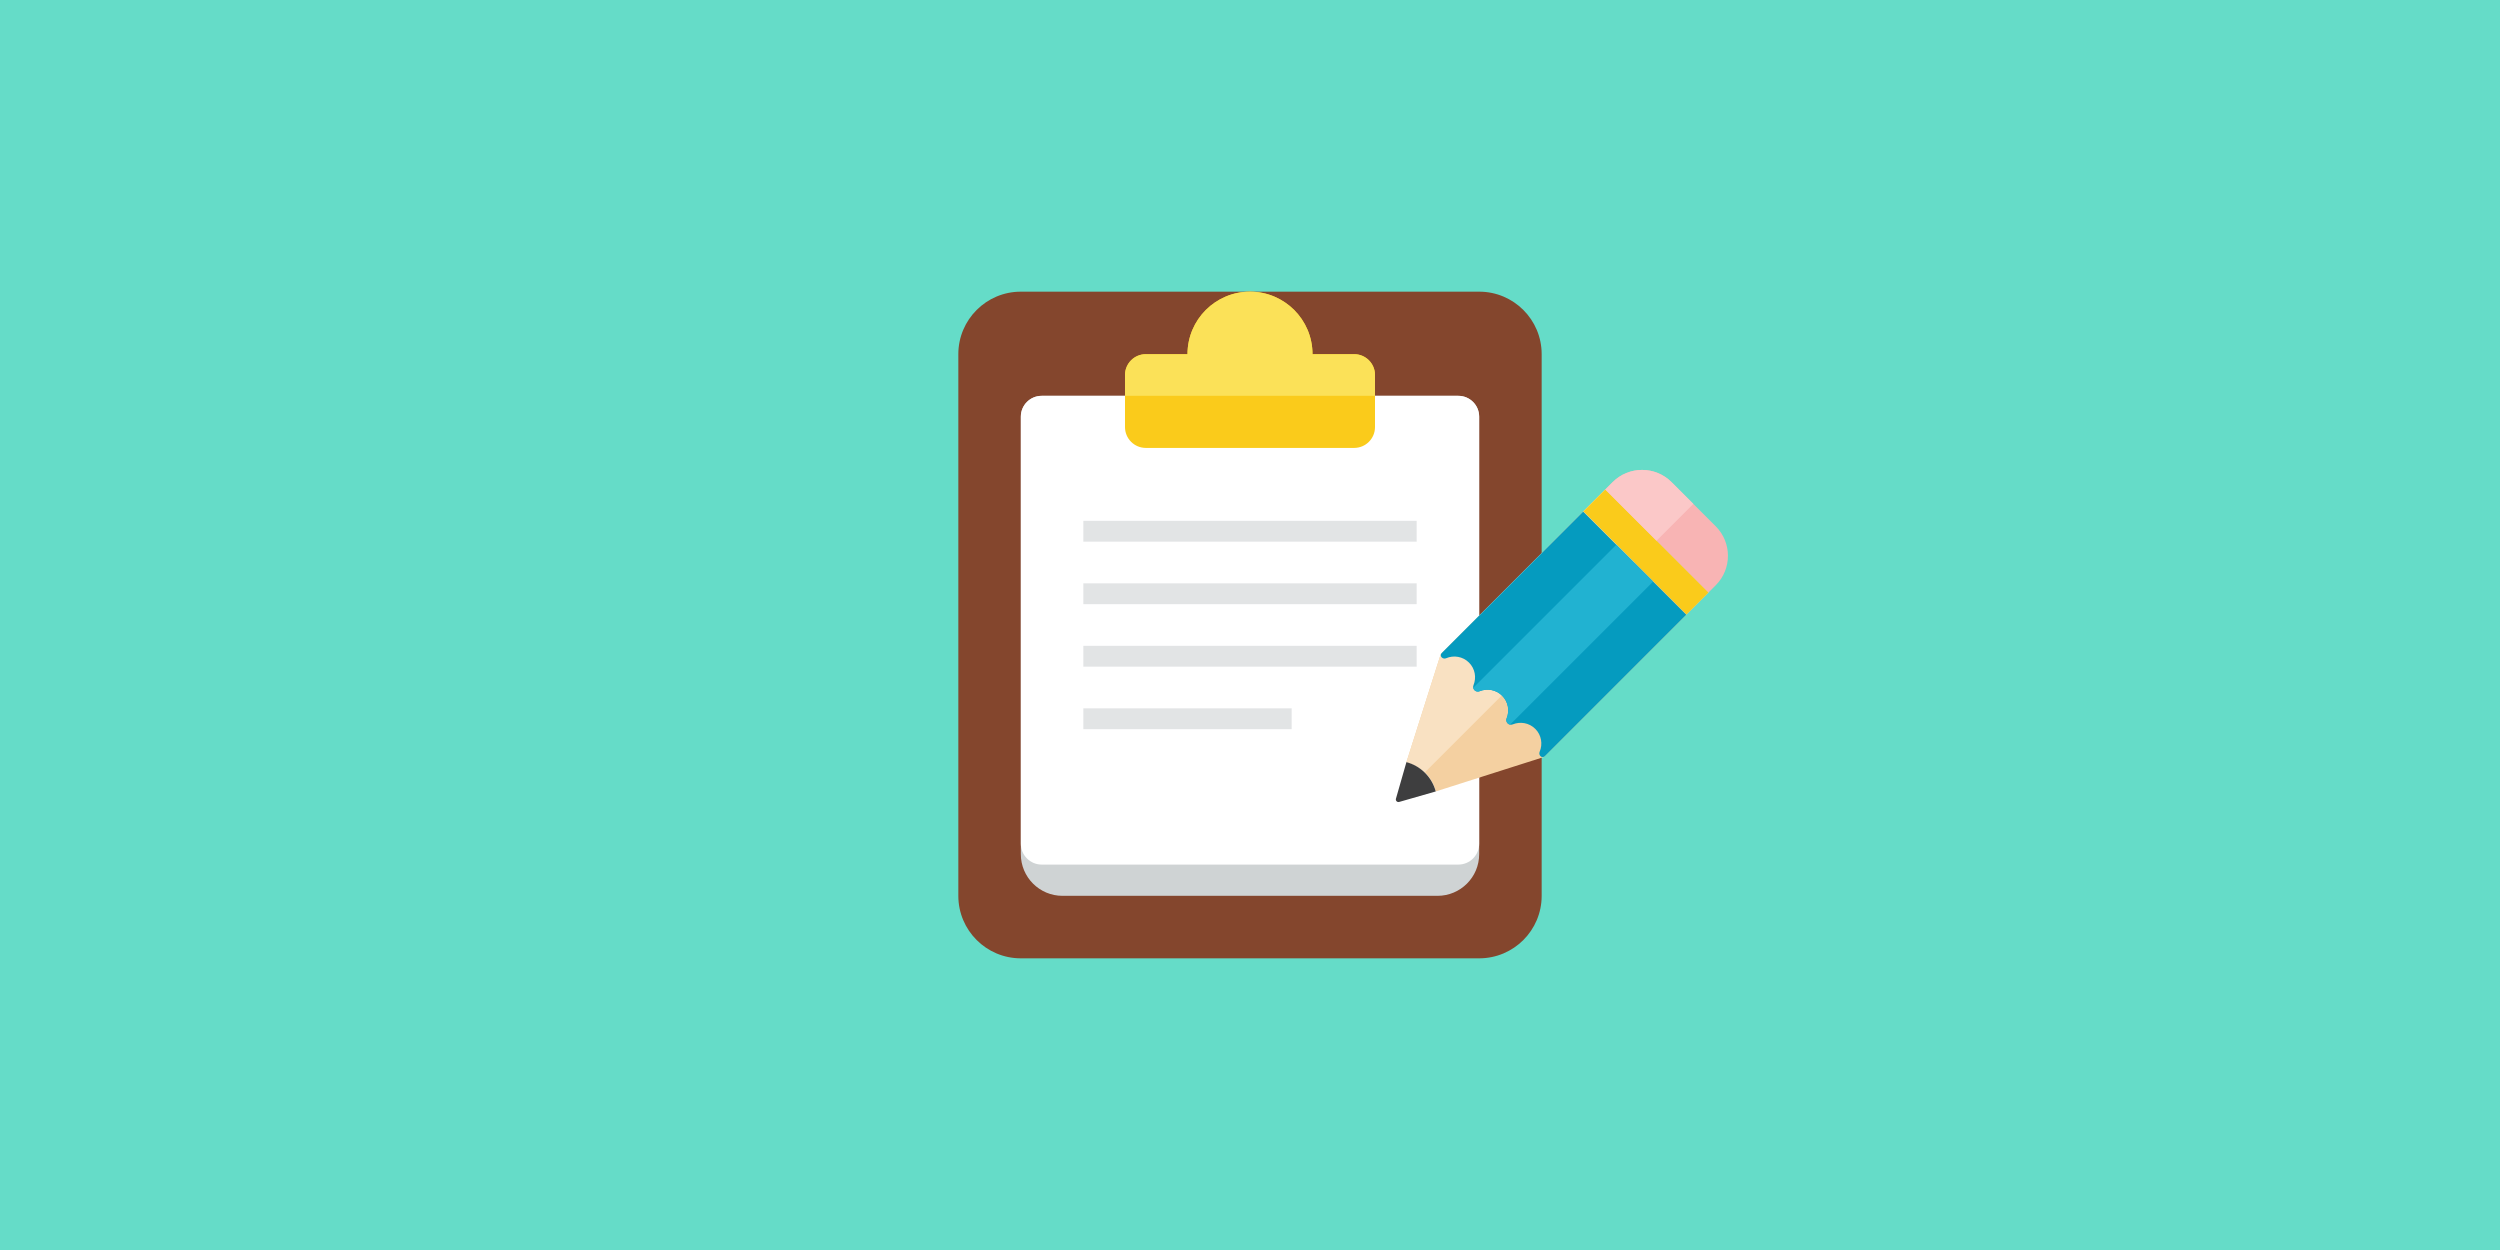 <?xml version="1.0" encoding="UTF-8" standalone="no"?>
<svg width="240px" height="120px" viewBox="0 0 240 120" version="1.1" xmlns="http://www.w3.org/2000/svg" xmlns:xlink="http://www.w3.org/1999/xlink" xmlns:sketch="http://www.bohemiancoding.com/sketch/ns">
    <!-- Generator: Sketch 3.2.2 (9983) - http://www.bohemiancoding.com/sketch -->
    <title>Group</title>
    <desc>Created with Sketch.</desc>
    <defs></defs>
    <g id="Main" stroke="none" stroke-width="1" fill="none" fill-rule="evenodd" sketch:type="MSPage">
        <g id="Profile-5" sketch:type="MSArtboardGroup" transform="translate(-21, -148)">
            <g id="Tile-1" sketch:type="MSLayerGroup" transform="translate(10, 137)">
                <g id="Group" transform="translate(11, 11)" sketch:type="MSShapeGroup">
                    <rect id="Rectangle-264" fill="#65DCC8" x="0" y="0" width="240" height="120"></rect>
                    <path d="M92,34 C92,30.686 94.687,28 98,28 L142,28 C145.313,28 148,30.686 148,34 L148,86 C148,89.314 145.313,92 142,92 L98,92 C94.687,92 92,89.314 92,86 L92,34 Z" id="Fill-7367" fill="#84462D"></path>
                    <path d="M98,40 C98,38.895 98.896,38 100,38 L140,38 C141.104,38 142,38.895 142,40 L142,82 C142,84.209 140.209,86 138,86 L102,86 C99.791,86 98,84.209 98,82 L98,40 Z" id="Fill-7368" fill="#CFD3D4"></path>
                    <path d="M140,38 C141.104,38 142,38.895 142,40 L142,81 C142,82.105 141.104,83 140,83 L100,83 C98.9,83 98,82.1 98,81 L98,40 C98,38.895 98.896,38 100,38 L140,38 Z" id="Fill-7369" fill="#FFFFFF"></path>
                    <path d="M126,34 C126,30.686 123.313,28 120,28 C116.687,28 114,30.686 114,34 L110,34 C108.896,34 108,34.895 108,36 L108,41 C108,42.105 108.896,43 110,43 L130,43 C131.104,43 132,42.105 132,41 L132,36 C132,34.895 131.104,34 130,34 L126,34 Z" id="Fill-7370" fill="#FACB1B"></path>
                    <path d="M136,52 L104,52 L104,50 L136,50 L136,52 Z" id="Fill-7371" fill="#E2E4E5"></path>
                    <path d="M136,58 L104,58 L104,56 L136,56 L136,58 Z" id="Fill-7372" fill="#E2E4E5"></path>
                    <path d="M136,64 L104,64 L104,62 L136,62 L136,64 Z" id="Fill-7373" fill="#E2E4E5"></path>
                    <path d="M124,70 L104,70 L104,68 L124,68 L124,70 Z" id="Fill-7374" fill="#E2E4E5"></path>
                    <path d="M130,34 L126,34 C126,30.686 123.313,28 120,28 C116.687,28 114,30.686 114,34 L110,34 C108.896,34 108,34.896 108,36 L108,38 L132,38 L132,36 C132,34.896 131.104,34 130,34" id="Fill-7375" fill="#FBE158"></path>
                    <g transform="translate(134, 45)">
                        <path d="M30.026,11.87 L14.209,27.673 C14.209,27.673 3.876,30.966 3.831,30.98 C3.665,30.318 3.327,29.695 2.814,29.182 C2.302,28.669 1.678,28.331 1.017,28.166 C1.03,28.121 4.317,17.78 4.317,17.78 L20.126,1.971 L30.026,11.87 Z" id="Fill-5031" fill="#F4D0A1"></path>
                        <path d="M20.126,1.971 L4.317,17.78 C4.317,17.78 1.03,28.121 1.017,28.166 C1.665,28.328 2.274,28.658 2.781,29.153 L25.045,6.889 L20.126,1.971 Z" id="Fill-5032" fill="#F9E1C2"></path>
                        <path d="M30.712,11.184 L30.005,11.891 L20.105,1.992 L20.812,1.285 C22.375,-0.278 24.906,-0.278 26.469,1.285 L30.712,5.527 C32.274,7.09 32.274,9.622 30.712,11.184" id="Fill-5033" fill="#F8B4B4"></path>
                        <path d="M3.831,30.98 L0.319,31.987 C0.232,32.012 0.138,31.988 0.073,31.923 C0.009,31.859 -0.015,31.765 0.009,31.678 L1.016,28.165 C1.671,28.339 2.289,28.682 2.802,29.194 C3.315,29.707 3.658,30.326 3.831,30.98" id="Fill-5034" fill="#3E3E3F"></path>
                        <path d="M30.005,11.891 L27.905,13.991 L18.005,4.092 L20.105,1.992 L30.005,11.891 Z" id="Fill-5035" fill="#FACB1B"></path>
                        <path d="M27.883,14.013 L14.303,27.593 C14.187,27.71 14.003,27.71 13.886,27.593 C13.776,27.483 13.745,27.317 13.805,27.172 C14.119,26.44 13.982,25.567 13.388,24.973 C12.801,24.386 11.945,24.245 11.217,24.542 C11.076,24.605 10.876,24.583 10.739,24.446 L10.732,24.439 C10.609,24.315 10.566,24.124 10.637,23.962 C10.934,23.233 10.793,22.378 10.206,21.791 C9.619,21.204 8.763,21.063 8.035,21.36 C7.872,21.43 7.681,21.388 7.557,21.264 C7.412,21.119 7.39,20.923 7.455,20.78 C7.752,20.051 7.611,19.196 7.024,18.609 C6.43,18.015 5.556,17.877 4.824,18.192 C4.68,18.252 4.513,18.22 4.404,18.11 C4.287,17.994 4.287,17.81 4.404,17.693 L17.984,4.113 L27.883,14.013 Z" id="Fill-5036" fill="#059BBF"></path>
                        <path d="M24.701,10.831 L10.966,24.566 C10.881,24.552 10.8,24.506 10.739,24.446 C10.598,24.304 10.571,24.114 10.637,23.962 C10.934,23.233 10.793,22.378 10.206,21.791 C9.619,21.204 8.763,21.063 8.035,21.36 C7.882,21.426 7.692,21.399 7.55,21.257 C7.49,21.197 7.444,21.116 7.43,21.031 L21.166,7.295 L24.701,10.831 Z" id="Fill-5037" fill="#21B2D1"></path>
                        <path d="M26.469,1.285 C24.907,-0.278 22.375,-0.278 20.812,1.285 L20.105,1.992 L25.023,6.911 L28.559,3.375 L26.469,1.285 Z" id="Fill-5038" fill="#FBC8C8"></path>
                    </g>
                </g>
            </g>
        </g>
    </g>
</svg>